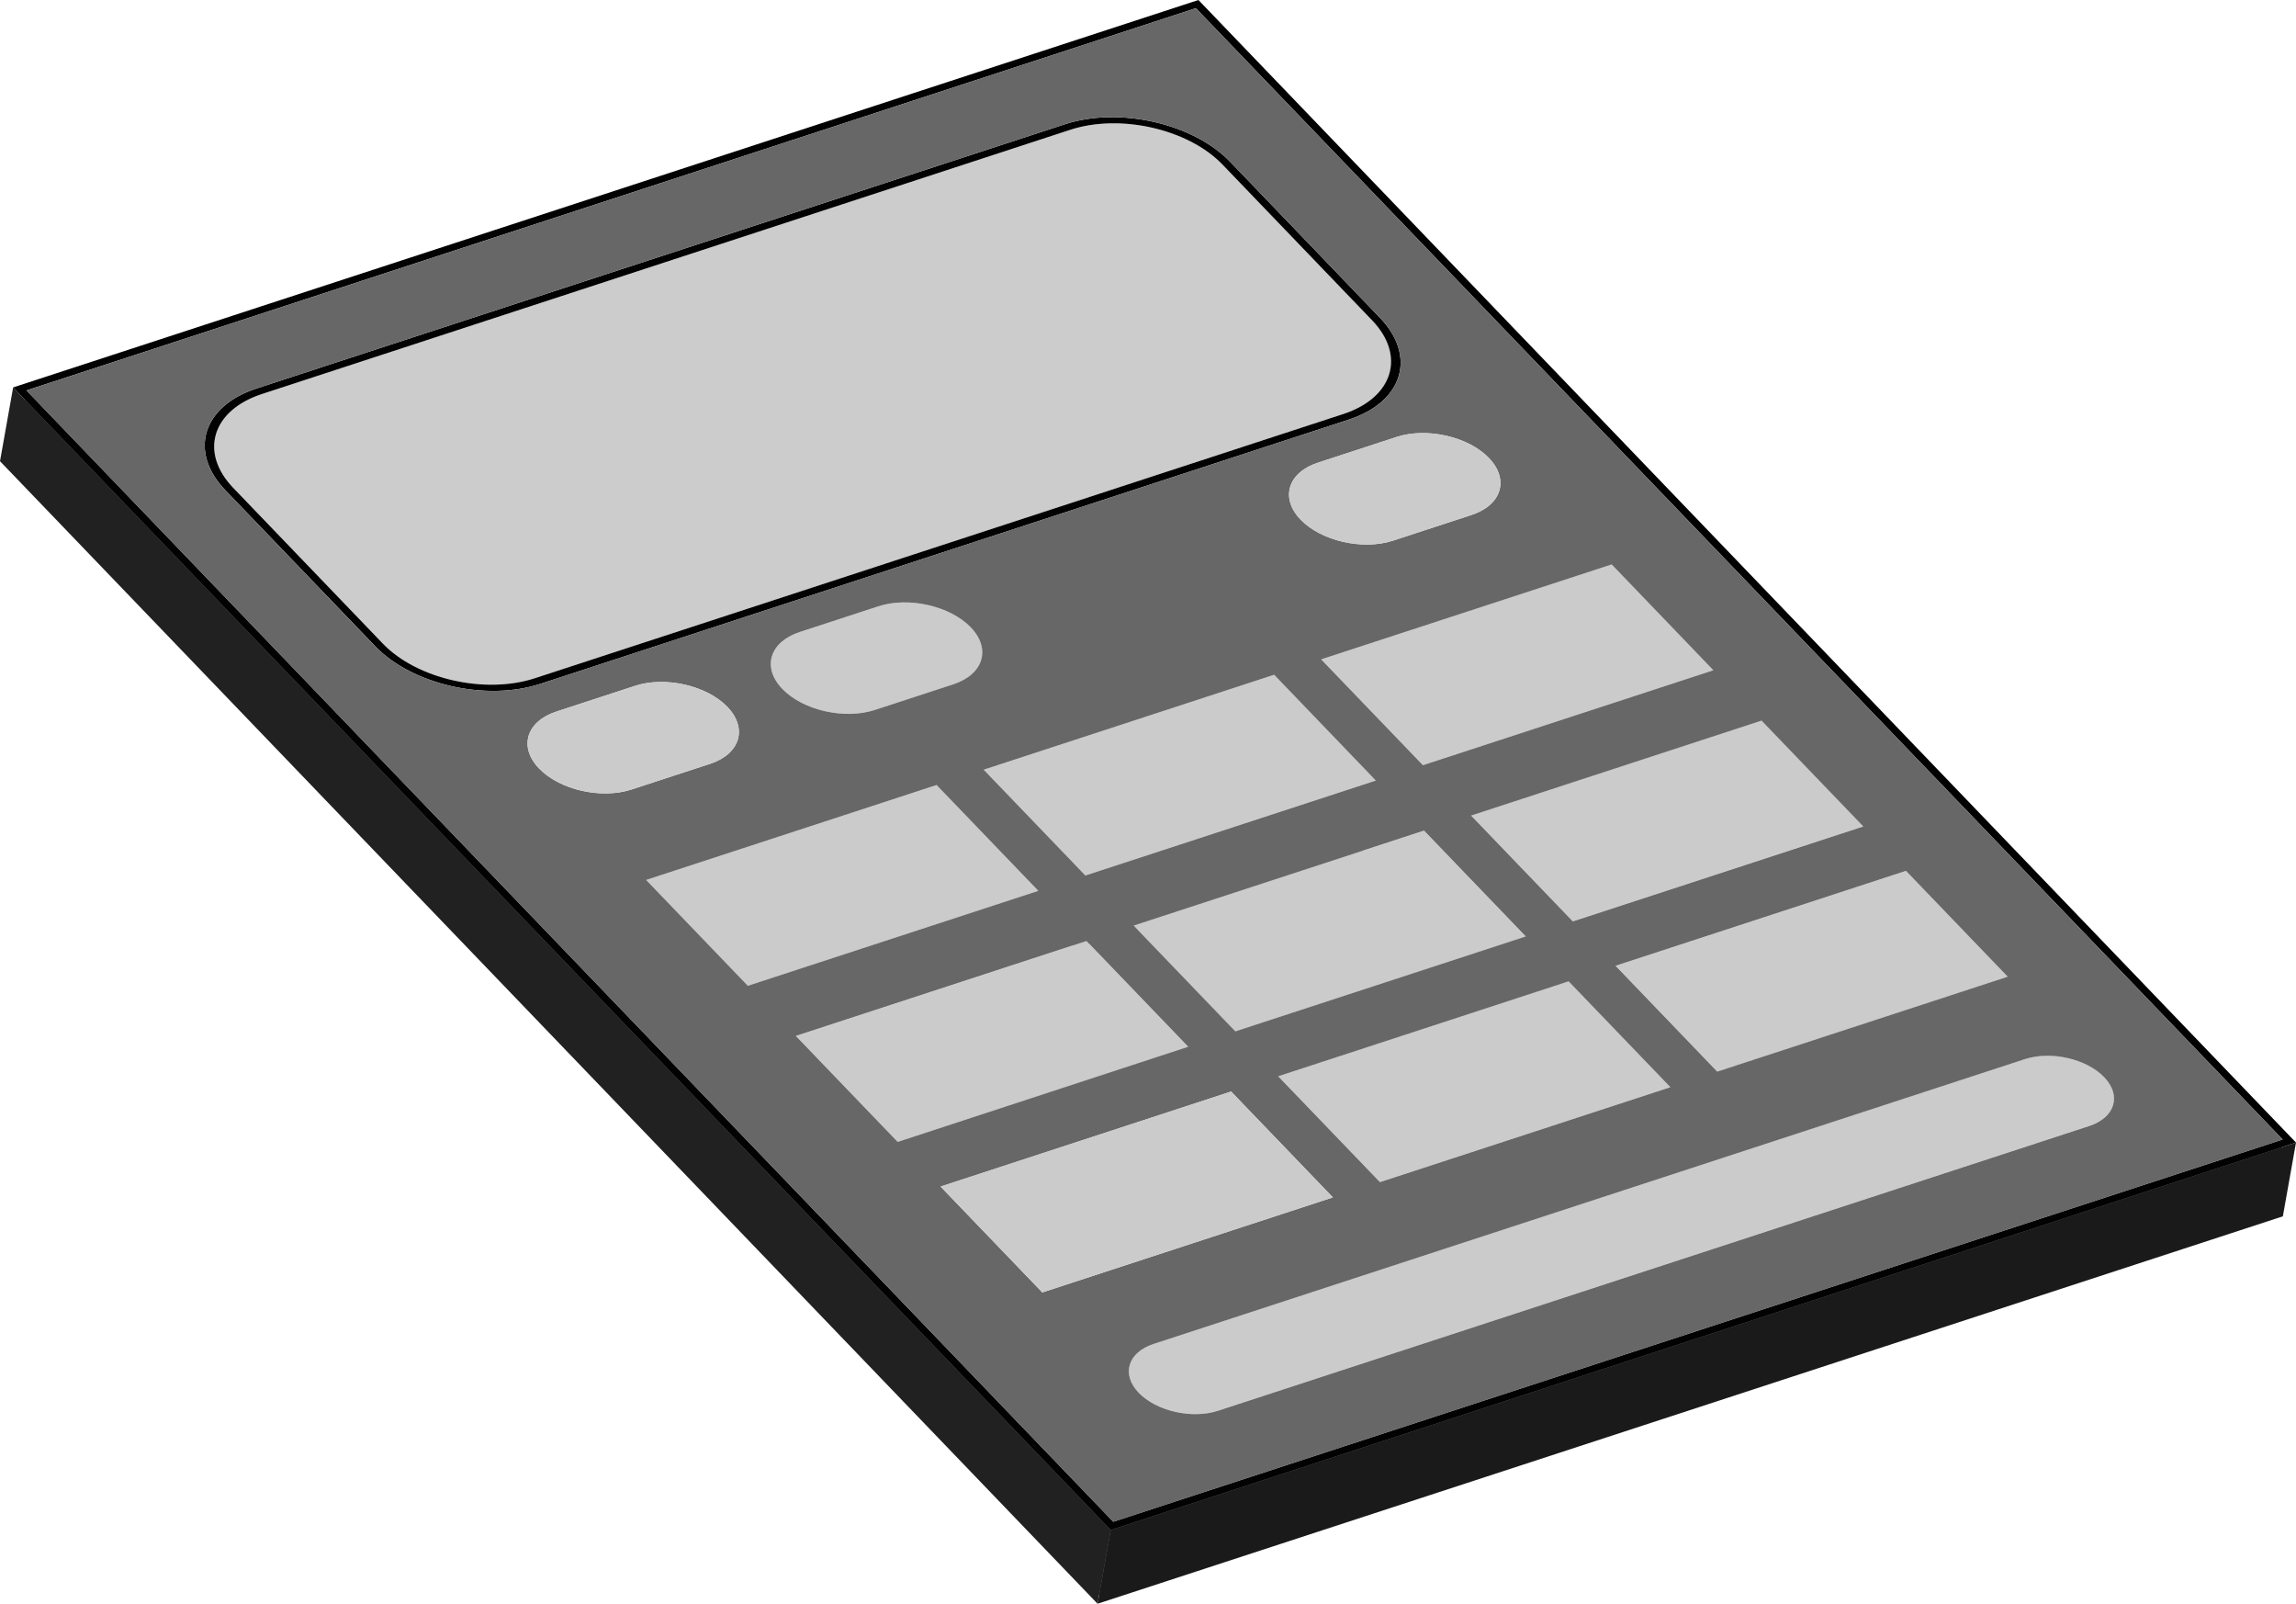 <svg xmlns="http://www.w3.org/2000/svg" viewBox="0 0 716.14 500.07"><defs><style>.cls-1{isolation:isolate;}.cls-2{fill:#cbcbcb;}.cls-3{fill:#c3c3c3;}.cls-4{fill:#6f6f6f;}.cls-5{fill:#717171;}.cls-6{fill:#020202;}.cls-7{fill:#ccc;}.cls-8{fill:#676767;}.cls-9{fill:#1a1a1a;}.cls-10{fill:#212121;}</style></defs><title>calc</title><g id="Слой_2" data-name="Слой 2"><g id="calc"><g class="cls-1"><polygon class="cls-2" points="502.69 175.98 534.41 209 443.82 238.6 412.1 205.58 502.69 175.98"/><path class="cls-2" d="M274,189.06c9.43-3.08,22.4-.13,28.82,6.55s4,14.69-5.45,17.77l-24.48,8c-9.43,3.08-22.41.13-28.84-6.56s-4-14.68,5.47-17.76Z"/><polygon class="cls-2" points="549.44 224.64 581.17 257.66 490.58 287.26 458.85 254.24 549.44 224.64"/><polygon class="cls-3" points="429.15 243.4 425.05 266.4 334.45 296 338.55 273 429.15 243.4"/><polygon class="cls-2" points="397.42 210.38 429.15 243.4 338.55 273 306.83 239.98 397.42 210.38"/><polygon class="cls-2" points="594.53 271.56 626.26 304.58 535.67 334.18 503.94 301.16 594.53 271.56"/><polygon class="cls-2" points="444.18 259.04 475.9 292.06 385.31 321.66 353.58 288.64 444.18 259.04"/><polygon class="cls-2" points="292.13 244.78 323.86 277.8 233.26 307.4 201.54 274.38 292.13 244.78"/><polygon class="cls-2" points="489.26 305.96 520.99 338.98 430.4 368.58 398.67 335.56 489.26 305.96"/><polygon class="cls-2" points="338.88 293.44 370.61 326.46 280.02 356.06 248.29 323.04 338.88 293.44"/><path class="cls-2" d="M631.61,330.23c8.07-2.64,19.19-.11,24.71,5.63s3.39,12.58-4.67,15.21l-271.8,88.82c-8.06,2.63-19.18.1-24.68-5.63s-3.42-12.59,4.65-15.22Z"/><polygon class="cls-4" points="712.03 355.33 707.93 378.33 343.12 497.54 347.21 474.53 712.03 355.33"/><polygon class="cls-5" points="347.21 474.53 343.12 497.54 4.13 144.76 8.23 121.75 347.21 474.53"/><path class="cls-6" d="M4.1,120.8,373.8,0,716.14,356.27l-369.7,120.8ZM712,355.33,373,2.55,8.23,121.75l339,352.78L712,355.33"/><path class="cls-7" d="M333.87,40.46c15.54-5.07,36.77-.24,47.37,10.79L428,99.91c10.58,11,6.56,24.1-9,29.18l-252.19,82.4c-15.53,5.07-36.77.24-47.35-10.77L72.73,152.06c-10.59-11-6.58-24.12,9-29.19Z"/><path class="cls-6" d="M332.2,38.73c16.88-5.52,40-.26,51.49,11.72l46.75,48.66c11.51,12,7.15,26.21-9.73,31.73l-252.18,82.4c-16.88,5.52-40,.26-51.49-11.72L70.29,152.86c-11.52-12-7.15-26.21,9.73-31.73ZM428,99.91,381.24,51.25c-10.6-11-31.83-15.86-47.37-10.79L81.69,122.87c-15.54,5.07-19.55,18.16-9,29.19l46.76,48.66c10.58,11,31.82,15.84,47.35,10.77L419,129.09c15.53-5.08,19.55-18.17,9-29.18"/><path class="cls-8" d="M373,2.55,8.23,121.76l339,352.77L712,355.33Zm253.22,302-90.6,29.6-31.72-33,90.59-29.6,31.73,33M444.17,259l31.73,33-90.59,29.6-31.73-33L444.17,259M338.55,273l-31.72-33,90.59-29.6,31.72,33L338.55,273m150.71,33L521,339l-90.59,29.6-31.73-33L489.26,306m91.91-48.3-90.59,29.6-31.73-33,90.59-29.6,31.73,33M534.41,209l-90.59,29.6-31.73-33,90.6-29.6,31.72,33m-70-66.19c6.44,6.7,4,14.69-5.45,17.77l-24.48,8c-9.41,3.08-22.38.12-28.82-6.57s-4-14.68,5.45-17.75l24.48-8c9.43-3.08,22.41-.13,28.82,6.55M117,201.52,70.28,152.86c-11.51-12-7.14-26.21,9.74-31.73L332.2,38.73c16.88-5.52,40-.26,51.49,11.72l46.75,48.66c11.51,12,7.15,26.21-9.73,31.73l-252.19,82.4c-16.87,5.52-40,.26-51.48-11.72m180.3,11.86-24.48,8c-9.43,3.08-22.41.13-28.84-6.56s-4-14.68,5.47-17.76l24.48-8c9.43-3.08,22.4-.13,28.82,6.55s4,14.69-5.45,17.77M168.13,239.61c-6.42-6.67-4-14.67,5.46-17.75l24.49-8c9.41-3.07,22.38-.12,28.8,6.56s4,14.69-5.43,17.76l-24.49,8c-9.43,3.08-22.4.13-28.83-6.57m33.41,34.77,90.59-29.6,31.73,33-90.6,29.6-31.72-33M248.29,323l90.59-29.6,31.73,33L280,356.06l-31.73-33M325.11,403l-31.73-33L384,340.36l31.73,33L325.11,403m326.54-51.9-271.8,88.81c-8.06,2.63-19.18.1-24.68-5.63s-3.42-12.59,4.65-15.22l271.79-88.81c8.07-2.64,19.19-.11,24.7,5.63s3.4,12.58-4.66,15.22"/><path class="cls-2" d="M434.45,168.58l24.48-8c9.43-3.08,11.89-11.07,5.45-17.77s-19.39-9.63-28.82-6.55l-24.48,8c-9.41,3.07-11.86,11.07-5.45,17.75S425,171.66,434.45,168.58Z"/><path class="cls-2" d="M198.08,213.86c9.41-3.07,22.38-.12,28.8,6.56s4,14.69-5.43,17.76l-24.49,8c-9.43,3.08-22.4.13-28.83-6.57s-4-14.67,5.46-17.75Z"/><polygon class="cls-2" points="383.97 340.36 415.7 373.38 325.11 402.98 293.38 369.96 383.97 340.36"/><polygon class="cls-9" points="716.14 356.27 712.04 379.27 342.34 500.07 346.44 477.07 716.14 356.27"/><polygon class="cls-10" points="346.44 477.07 342.34 500.07 0 143.81 4.1 120.8 346.44 477.07"/></g></g></g></svg>